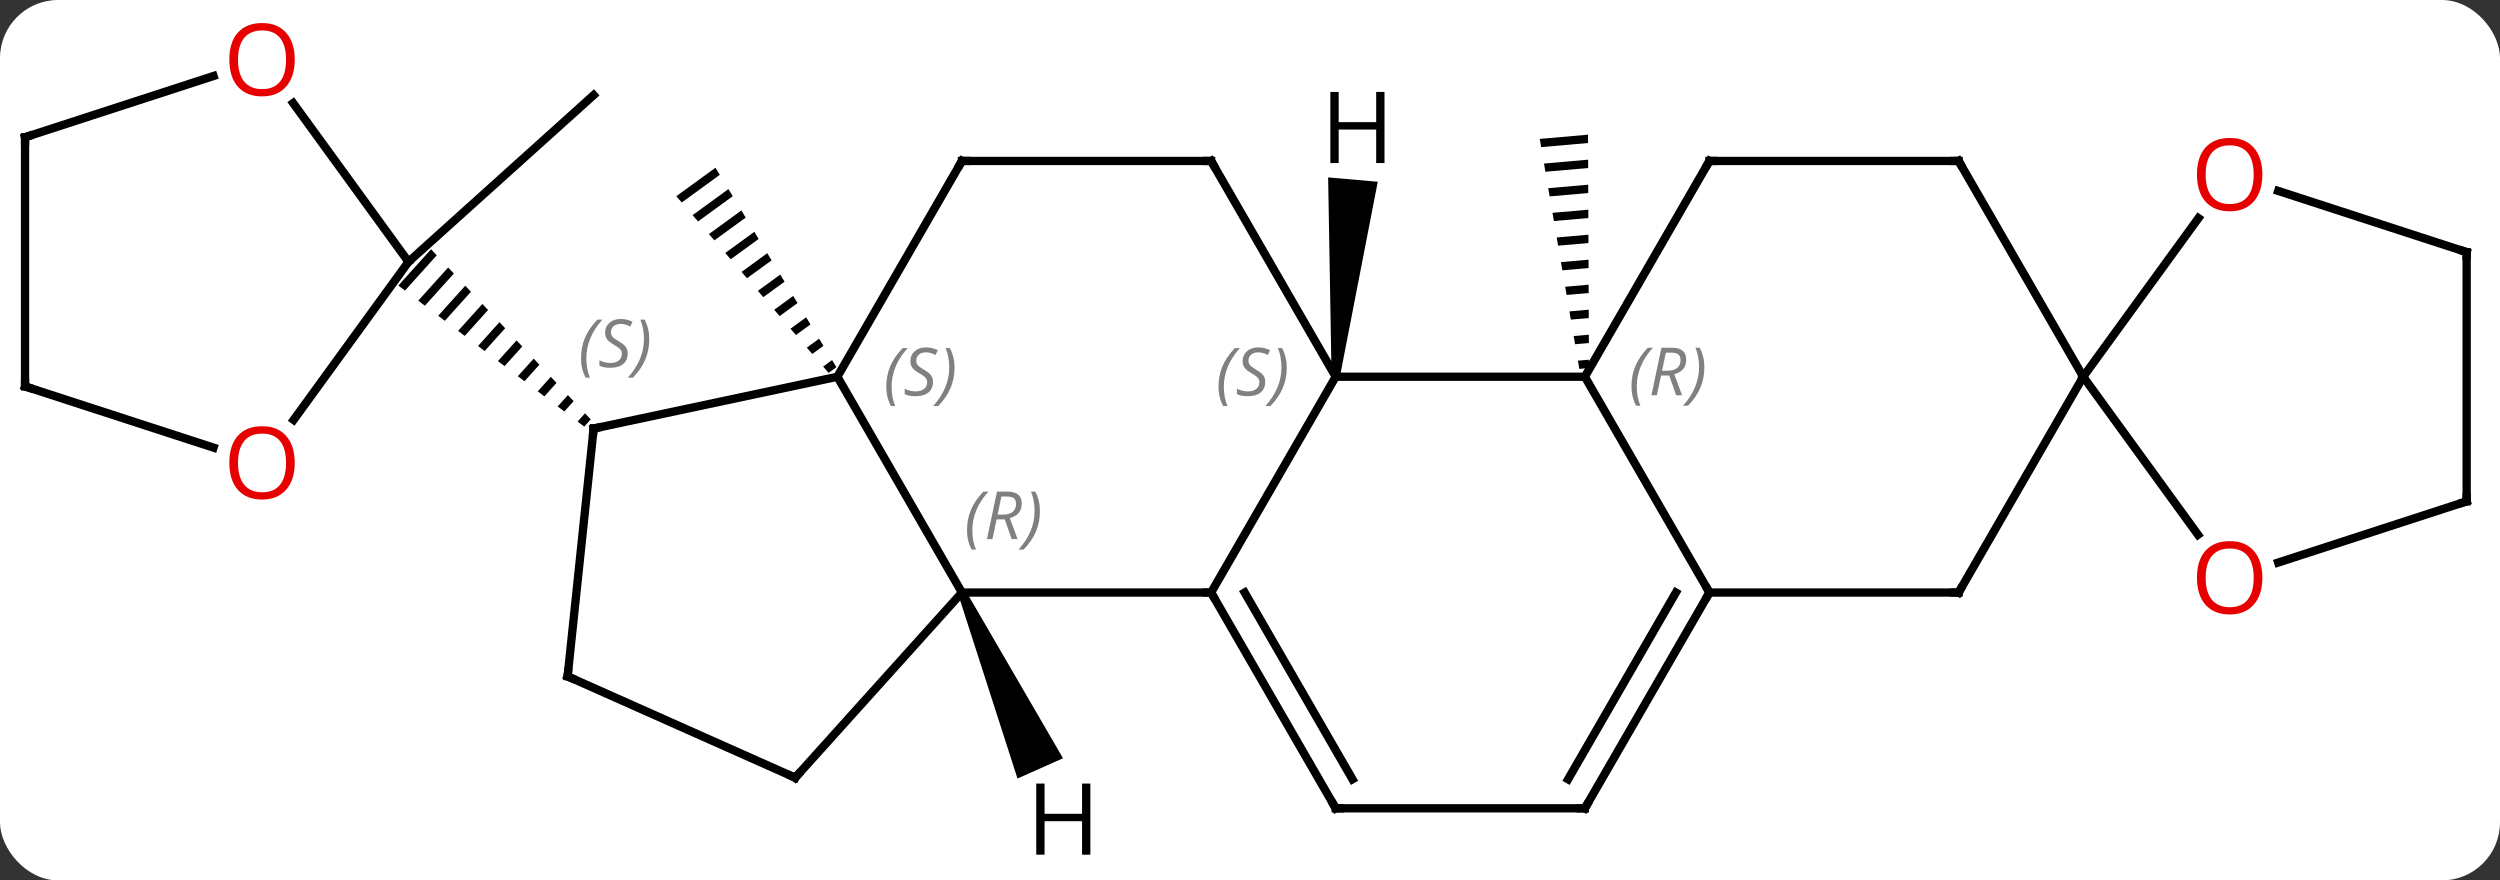 <svg width="301" viewBox="0 0 301 106" style="fill-opacity:1; color-rendering:auto; color-interpolation:auto; text-rendering:auto; stroke:black; stroke-linecap:square; stroke-miterlimit:10; shape-rendering:auto; stroke-opacity:1; fill:black; stroke-dasharray:none; font-weight:normal; stroke-width:1; font-family:'Open Sans'; font-style:normal; stroke-linejoin:miter; font-size:12; stroke-dashoffset:0; image-rendering:auto;" height="106" class="cas-substance-image" xmlns:xlink="http://www.w3.org/1999/xlink" xmlns="http://www.w3.org/2000/svg"><rect x="0" y="0" width="301" height="106" fill="#333333" stroke="none"/><svg class="cas-substance-single-component"><rect y="0" x="0" width="301" stroke="none" ry="7" rx="7" height="106" fill="white" class="cas-substance-group"/><svg y="0" x="0" width="301" viewBox="0 0 301 106" style="fill:black;" height="106" class="cas-substance-single-component-image"><svg><g><g transform="translate(150,53)" style="text-rendering:geometricPrecision; color-rendering:optimizeQuality; color-interpolation:linearRGB; stroke-linecap:butt; image-rendering:optimizeQuality;"><path style="stroke:none;" d="M-63.86 -32.806 L-68.575 -29.376 L-68.575 -29.376 L-67.92 -28.616 L-63.34 -31.949 L-63.86 -32.806 ZM-62.299 -30.233 L-66.611 -27.097 L-66.611 -27.097 L-65.956 -26.338 L-61.779 -29.376 L-62.299 -30.233 ZM-60.739 -27.661 L-64.646 -24.818 L-63.991 -24.059 L-60.219 -26.803 L-60.219 -26.803 L-60.739 -27.661 ZM-59.179 -25.088 L-62.682 -22.539 L-62.027 -21.78 L-62.027 -21.78 L-58.659 -24.23 L-59.179 -25.088 ZM-57.619 -22.515 L-60.717 -20.26 L-60.717 -20.26 L-60.063 -19.501 L-57.099 -21.657 L-57.619 -22.515 ZM-56.058 -19.942 L-58.753 -17.981 L-58.098 -17.222 L-55.538 -19.084 L-56.058 -19.942 ZM-54.498 -17.369 L-56.788 -15.702 L-56.134 -14.943 L-53.978 -16.511 L-54.498 -17.369 ZM-52.938 -14.796 L-54.824 -13.423 L-54.824 -13.423 L-54.169 -12.664 L-52.418 -13.938 L-52.938 -14.796 ZM-51.378 -12.223 L-52.86 -11.144 L-52.86 -11.144 L-52.205 -10.385 L-50.858 -11.365 L-51.378 -12.223 ZM-49.817 -9.65 L-50.895 -8.866 L-50.895 -8.866 L-50.24 -8.106 L-49.297 -8.792 L-49.817 -9.65 Z"/><line y2="-21.477" y1="-41.55" x2="-100.818" x1="-78.525" style="fill:none;"/><path style="stroke:none;" d="M41.198 -36.785 L35.387 -36.276 L35.387 -36.276 L35.557 -35.287 L35.557 -35.287 L41.202 -35.782 L41.202 -35.782 L41.198 -36.785 ZM41.21 -33.775 L35.897 -33.309 L35.897 -33.309 L36.067 -32.32 L36.067 -32.32 L41.214 -32.771 L41.214 -32.771 L41.21 -33.775 ZM41.222 -30.764 L36.407 -30.342 L36.407 -30.342 L36.578 -29.353 L36.578 -29.353 L41.226 -29.761 L41.226 -29.761 L41.222 -30.764 ZM41.234 -27.754 L36.918 -27.375 L36.918 -27.375 L37.088 -26.387 L37.088 -26.387 L41.239 -26.75 L41.239 -26.75 L41.234 -27.754 ZM41.247 -24.743 L37.428 -24.409 L37.428 -24.409 L37.598 -23.42 L37.598 -23.42 L41.251 -23.74 L41.251 -23.74 L41.247 -24.743 ZM41.259 -21.733 L37.938 -21.442 L37.938 -21.442 L38.108 -20.453 L38.108 -20.453 L41.263 -20.73 L41.263 -20.73 L41.259 -21.733 ZM41.271 -18.723 L38.449 -18.475 L38.449 -18.475 L38.619 -17.486 L38.619 -17.486 L41.275 -17.719 L41.275 -17.719 L41.271 -18.723 ZM41.283 -15.712 L38.959 -15.509 L39.129 -14.52 L39.129 -14.52 L41.288 -14.709 L41.288 -14.709 L41.283 -15.712 ZM41.296 -12.702 L39.469 -12.542 L39.469 -12.542 L39.639 -11.553 L39.639 -11.553 L41.3 -11.698 L41.3 -11.698 L41.296 -12.702 ZM41.308 -9.692 L39.98 -9.575 L39.98 -9.575 L40.15 -8.586 L40.15 -8.586 L41.312 -8.688 L41.312 -8.688 L41.308 -9.692 Z"/><line y2="18.342" y1="-7.641" x2="-34.182" x1="-49.182" style="fill:none;"/><line y2="-1.404" y1="-7.641" x2="-78.525" x1="-49.182" style="fill:none;"/><line y2="-33.621" y1="-7.641" x2="-34.182" x1="-49.182" style="fill:none;"/><line y2="18.342" y1="18.342" x2="-4.182" x1="-34.182" style="fill:none;"/><line y2="40.635" y1="18.342" x2="-54.255" x1="-34.182" style="fill:none;"/><line y2="28.434" y1="-1.404" x2="-81.66" x1="-78.525" style="fill:none;"/><path style="stroke:none;" d="M-98.103 -22.991 L-102.041 -18.619 L-102.041 -18.619 L-101.241 -18.013 L-97.416 -22.259 L-98.103 -22.991 ZM-96.043 -20.796 L-99.643 -16.8 L-98.843 -16.193 L-95.356 -20.064 L-96.043 -20.796 ZM-93.983 -18.601 L-97.245 -14.98 L-96.445 -14.374 L-93.296 -17.87 L-93.983 -18.601 ZM-91.923 -16.407 L-94.846 -13.161 L-94.047 -12.555 L-91.236 -15.675 L-91.923 -16.407 ZM-89.863 -14.212 L-92.448 -11.342 L-91.649 -10.735 L-89.176 -13.48 L-89.863 -14.212 ZM-87.803 -12.017 L-90.05 -9.522 L-89.251 -8.916 L-87.116 -11.286 L-87.803 -12.017 ZM-85.743 -9.822 L-87.652 -7.703 L-86.853 -7.096 L-86.853 -7.096 L-85.056 -9.091 L-85.743 -9.822 ZM-83.683 -7.628 L-85.254 -5.884 L-84.455 -5.277 L-82.996 -6.896 L-83.683 -7.628 ZM-81.623 -5.433 L-82.856 -4.064 L-82.056 -3.458 L-80.936 -4.701 L-81.623 -5.433 ZM-79.563 -3.238 L-80.458 -2.245 L-79.658 -1.639 L-78.876 -2.506 L-78.876 -2.506 L-79.563 -3.238 Z"/><line y2="-33.621" y1="-33.621" x2="-4.182" x1="-34.182" style="fill:none;"/><line y2="-7.641" y1="18.342" x2="10.818" x1="-4.182" style="fill:none;"/><line y2="44.322" y1="18.342" x2="10.818" x1="-4.182" style="fill:none;"/><line y2="40.822" y1="18.342" x2="12.839" x1="-0.141" style="fill:none;"/><line y2="28.434" y1="40.635" x2="-81.66" x1="-54.255" style="fill:none;"/><line y2="-7.641" y1="-33.621" x2="10.818" x1="-4.182" style="fill:none;"/><line y2="-7.641" y1="-7.641" x2="40.818" x1="10.818" style="fill:none;"/><line y2="44.322" y1="44.322" x2="40.818" x1="10.818" style="fill:none;"/><line y2="18.342" y1="-7.641" x2="55.818" x1="40.818" style="fill:none;"/><line y2="-33.621" y1="-7.641" x2="55.818" x1="40.818" style="fill:none;"/><line y2="18.342" y1="44.322" x2="55.818" x1="40.818" style="fill:none;"/><line y2="18.342" y1="40.822" x2="51.777" x1="38.797" style="fill:none;"/><line y2="18.342" y1="18.342" x2="85.818" x1="55.818" style="fill:none;"/><line y2="-33.621" y1="-33.621" x2="85.818" x1="55.818" style="fill:none;"/><line y2="-7.641" y1="18.342" x2="100.818" x1="85.818" style="fill:none;"/><line y2="-7.641" y1="-33.621" x2="100.818" x1="85.818" style="fill:none;"/><line y2="-26.739" y1="-7.641" x2="114.695" x1="100.818" style="fill:none;"/><line y2="11.382" y1="-7.641" x2="114.64" x1="100.818" style="fill:none;"/><line y2="-22.641" y1="-30.014" x2="146.985" x1="124.292" style="fill:none;"/><line y2="7.359" y1="14.732" x2="146.985" x1="124.292" style="fill:none;"/><line y2="7.359" y1="-22.641" x2="146.985" x1="146.985" style="fill:none;"/><line y2="-40.588" y1="-21.477" x2="-114.703" x1="-100.818" style="fill:none;"/><line y2="-2.444" y1="-21.477" x2="-114.647" x1="-100.818" style="fill:none;"/><line y2="-36.477" y1="-43.85" x2="-146.985" x1="-124.292" style="fill:none;"/><line y2="-6.477" y1="0.896" x2="-146.985" x1="-124.292" style="fill:none;"/><line y2="-6.477" y1="-36.477" x2="-146.985" x1="-146.985" style="fill:none;"/><path style="stroke:none;" d="M-34.639 18.545 L-33.725 18.139 L-22.013 38.293 L-27.494 40.734 Z"/><path style="stroke:none;" d="M11.316 -7.597 L10.32 -7.685 L9.907 -31.64 L15.884 -31.117 Z"/></g><g transform="translate(150,53)" style="font-size:8.4px; fill:gray; text-rendering:geometricPrecision; image-rendering:optimizeQuality; color-rendering:optimizeQuality; font-family:'Open Sans'; font-style:italic; stroke:gray; color-interpolation:linearRGB;"><path style="stroke:none;" d="M-43.291 -6.438 Q-43.291 -7.766 -42.822 -8.891 Q-42.353 -10.016 -41.322 -11.094 L-40.712 -11.094 Q-41.681 -10.031 -42.166 -8.86 Q-42.65 -7.688 -42.65 -6.453 Q-42.65 -5.125 -42.212 -4.109 L-42.728 -4.109 Q-43.291 -5.141 -43.291 -6.438 ZM-37.668 -7.031 Q-37.668 -6.203 -38.215 -5.75 Q-38.762 -5.297 -39.762 -5.297 Q-40.168 -5.297 -40.48 -5.352 Q-40.793 -5.406 -41.074 -5.547 L-41.074 -6.203 Q-40.449 -5.875 -39.746 -5.875 Q-39.121 -5.875 -38.746 -6.172 Q-38.371 -6.469 -38.371 -6.984 Q-38.371 -7.297 -38.574 -7.524 Q-38.777 -7.75 -39.34 -8.078 Q-39.934 -8.406 -40.16 -8.735 Q-40.387 -9.063 -40.387 -9.516 Q-40.387 -10.25 -39.871 -10.711 Q-39.355 -11.172 -38.512 -11.172 Q-38.137 -11.172 -37.801 -11.094 Q-37.465 -11.016 -37.09 -10.844 L-37.355 -10.25 Q-37.605 -10.406 -37.926 -10.492 Q-38.246 -10.578 -38.512 -10.578 Q-39.043 -10.578 -39.363 -10.305 Q-39.684 -10.031 -39.684 -9.563 Q-39.684 -9.36 -39.613 -9.211 Q-39.543 -9.063 -39.402 -8.93 Q-39.262 -8.797 -38.84 -8.547 Q-38.277 -8.203 -38.074 -8.008 Q-37.871 -7.813 -37.77 -7.578 Q-37.668 -7.344 -37.668 -7.031 ZM-35.074 -8.75 Q-35.074 -7.422 -35.55 -6.289 Q-36.027 -5.156 -37.042 -4.109 L-37.652 -4.109 Q-35.714 -6.266 -35.714 -8.75 Q-35.714 -10.078 -36.152 -11.094 L-35.636 -11.094 Q-35.074 -10.031 -35.074 -8.75 Z"/><path style="stroke:none;" d="M-33.571 10.846 Q-33.571 9.518 -33.102 8.393 Q-32.633 7.268 -31.602 6.19 L-30.992 6.19 Q-31.961 7.252 -32.446 8.424 Q-32.93 9.596 -32.93 10.83 Q-32.93 12.158 -32.492 13.174 L-33.008 13.174 Q-33.571 12.143 -33.571 10.846 ZM-30.01 9.533 L-30.51 11.908 L-31.167 11.908 L-29.963 6.19 L-28.713 6.19 Q-26.979 6.19 -26.979 7.627 Q-26.979 8.986 -28.417 9.377 L-27.479 11.908 L-28.198 11.908 L-29.026 9.533 L-30.01 9.533 ZM-29.432 6.783 Q-29.823 8.705 -29.885 8.955 L-29.229 8.955 Q-28.479 8.955 -28.073 8.627 Q-27.667 8.299 -27.667 7.674 Q-27.667 7.205 -27.924 6.994 Q-28.182 6.783 -28.776 6.783 L-29.432 6.783 ZM-24.793 8.533 Q-24.793 9.861 -25.27 10.994 Q-25.746 12.127 -26.762 13.174 L-27.371 13.174 Q-25.434 11.018 -25.434 8.533 Q-25.434 7.205 -25.871 6.19 L-25.356 6.19 Q-24.793 7.252 -24.793 8.533 Z"/></g><g transform="translate(150,53)" style="stroke-linecap:butt; font-size:8.4px; text-rendering:geometricPrecision; image-rendering:optimizeQuality; color-rendering:optimizeQuality; font-family:'Open Sans'; font-style:italic; color-interpolation:linearRGB; stroke-miterlimit:5;"><path style="fill:none;" d="M-78.036 -1.508 L-78.525 -1.404 L-78.577 -0.907"/><path style="fill:gray; stroke:none;" d="M-80.045 -9.86 Q-80.045 -11.188 -79.576 -12.313 Q-79.108 -13.438 -78.076 -14.516 L-77.467 -14.516 Q-78.436 -13.454 -78.92 -12.282 Q-79.405 -11.11 -79.405 -9.876 Q-79.405 -8.548 -78.967 -7.532 L-79.483 -7.532 Q-80.045 -8.563 -80.045 -9.86 ZM-74.423 -10.454 Q-74.423 -9.626 -74.97 -9.173 Q-75.516 -8.72 -76.516 -8.72 Q-76.923 -8.72 -77.235 -8.774 Q-77.548 -8.829 -77.829 -8.97 L-77.829 -9.626 Q-77.204 -9.298 -76.501 -9.298 Q-75.876 -9.298 -75.501 -9.595 Q-75.126 -9.891 -75.126 -10.407 Q-75.126 -10.72 -75.329 -10.946 Q-75.532 -11.173 -76.095 -11.501 Q-76.688 -11.829 -76.915 -12.157 Q-77.141 -12.485 -77.141 -12.938 Q-77.141 -13.673 -76.626 -14.134 Q-76.11 -14.595 -75.266 -14.595 Q-74.891 -14.595 -74.555 -14.516 Q-74.22 -14.438 -73.845 -14.266 L-74.11 -13.673 Q-74.36 -13.829 -74.68 -13.915 Q-75.001 -14.001 -75.266 -14.001 Q-75.798 -14.001 -76.118 -13.727 Q-76.438 -13.454 -76.438 -12.985 Q-76.438 -12.782 -76.368 -12.634 Q-76.298 -12.485 -76.157 -12.352 Q-76.016 -12.22 -75.595 -11.97 Q-75.032 -11.626 -74.829 -11.43 Q-74.626 -11.235 -74.524 -11.001 Q-74.423 -10.766 -74.423 -10.454 ZM-71.828 -12.173 Q-71.828 -10.845 -72.305 -9.712 Q-72.781 -8.579 -73.797 -7.532 L-74.406 -7.532 Q-72.469 -9.688 -72.469 -12.173 Q-72.469 -13.501 -72.906 -14.516 L-72.391 -14.516 Q-71.828 -13.454 -71.828 -12.173 Z"/><path style="fill:none;" d="M-34.432 -33.188 L-34.182 -33.621 L-33.682 -33.621"/><path style="fill:none;" d="M-3.932 18.775 L-4.182 18.342 L-4.682 18.342"/><path style="fill:none;" d="M-53.92 40.263 L-54.255 40.635 L-54.712 40.432"/><path style="fill:none;" d="M-81.608 27.937 L-81.66 28.434 L-81.203 28.637"/><path style="fill:none;" d="M-4.682 -33.621 L-4.182 -33.621 L-3.932 -33.188"/><path style="fill:gray; stroke:none;" d="M-3.291 -6.438 Q-3.291 -7.766 -2.822 -8.891 Q-2.353 -10.016 -1.322 -11.094 L-0.712 -11.094 Q-1.681 -10.031 -2.166 -8.86 Q-2.65 -7.688 -2.65 -6.453 Q-2.65 -5.125 -2.212 -4.109 L-2.728 -4.109 Q-3.291 -5.141 -3.291 -6.438 ZM2.332 -7.031 Q2.332 -6.203 1.785 -5.75 Q1.238 -5.297 0.238 -5.297 Q-0.168 -5.297 -0.48 -5.352 Q-0.793 -5.406 -1.074 -5.547 L-1.074 -6.203 Q-0.449 -5.875 0.254 -5.875 Q0.879 -5.875 1.254 -6.172 Q1.629 -6.469 1.629 -6.984 Q1.629 -7.297 1.426 -7.524 Q1.223 -7.75 0.66 -8.078 Q0.066 -8.406 -0.16 -8.735 Q-0.387 -9.063 -0.387 -9.516 Q-0.387 -10.25 0.129 -10.711 Q0.644 -11.172 1.488 -11.172 Q1.863 -11.172 2.199 -11.094 Q2.535 -11.016 2.91 -10.844 L2.644 -10.25 Q2.394 -10.406 2.074 -10.492 Q1.754 -10.578 1.488 -10.578 Q0.957 -10.578 0.637 -10.305 Q0.316 -10.031 0.316 -9.563 Q0.316 -9.36 0.387 -9.211 Q0.457 -9.063 0.598 -8.93 Q0.738 -8.797 1.16 -8.547 Q1.723 -8.203 1.926 -8.008 Q2.129 -7.813 2.231 -7.578 Q2.332 -7.344 2.332 -7.031 ZM4.926 -8.75 Q4.926 -7.422 4.45 -6.289 Q3.973 -5.156 2.958 -4.109 L2.348 -4.109 Q4.286 -6.266 4.286 -8.75 Q4.286 -10.078 3.848 -11.094 L4.364 -11.094 Q4.926 -10.031 4.926 -8.75 Z"/><path style="fill:none;" d="M10.568 43.889 L10.818 44.322 L11.318 44.322"/><path style="fill:gray; stroke:none;" d="M46.429 -6.477 Q46.429 -7.805 46.898 -8.93 Q47.367 -10.055 48.398 -11.133 L49.008 -11.133 Q48.039 -10.07 47.554 -8.899 Q47.07 -7.727 47.07 -6.492 Q47.07 -5.164 47.508 -4.149 L46.992 -4.149 Q46.429 -5.18 46.429 -6.477 ZM49.989 -7.789 L49.489 -5.414 L48.833 -5.414 L50.036 -11.133 L51.286 -11.133 Q53.021 -11.133 53.021 -9.695 Q53.021 -8.336 51.583 -7.945 L52.521 -5.414 L51.802 -5.414 L50.974 -7.789 L49.989 -7.789 ZM50.568 -10.539 Q50.177 -8.617 50.114 -8.367 L50.771 -8.367 Q51.521 -8.367 51.927 -8.695 Q52.333 -9.024 52.333 -9.649 Q52.333 -10.117 52.075 -10.328 Q51.818 -10.539 51.224 -10.539 L50.568 -10.539 ZM55.207 -8.789 Q55.207 -7.461 54.73 -6.328 Q54.254 -5.195 53.238 -4.149 L52.629 -4.149 Q54.566 -6.305 54.566 -8.789 Q54.566 -10.117 54.129 -11.133 L54.644 -11.133 Q55.207 -10.07 55.207 -8.789 Z"/><path style="fill:none;" d="M40.318 44.322 L40.818 44.322 L41.068 43.889"/><path style="fill:none;" d="M55.568 18.775 L55.818 18.342 L55.568 17.909"/><path style="fill:none;" d="M55.568 -33.188 L55.818 -33.621 L56.318 -33.621"/><path style="fill:none;" d="M85.318 18.342 L85.818 18.342 L86.068 17.909"/><path style="fill:none;" d="M85.318 -33.621 L85.818 -33.621 L86.068 -33.188"/></g><g transform="translate(150,53)" style="stroke-linecap:butt; fill:rgb(230,0,0); text-rendering:geometricPrecision; color-rendering:optimizeQuality; image-rendering:optimizeQuality; font-family:'Open Sans'; stroke:rgb(230,0,0); color-interpolation:linearRGB; stroke-miterlimit:5;"><path style="stroke:none;" d="M122.389 -31.981 Q122.389 -29.919 121.35 -28.739 Q120.311 -27.559 118.468 -27.559 Q116.577 -27.559 115.546 -28.724 Q114.514 -29.888 114.514 -31.997 Q114.514 -34.091 115.546 -35.239 Q116.577 -36.388 118.468 -36.388 Q120.327 -36.388 121.358 -35.216 Q122.389 -34.044 122.389 -31.981 ZM115.561 -31.981 Q115.561 -30.247 116.304 -29.341 Q117.046 -28.434 118.468 -28.434 Q119.889 -28.434 120.616 -29.333 Q121.343 -30.231 121.343 -31.981 Q121.343 -33.716 120.616 -34.606 Q119.889 -35.497 118.468 -35.497 Q117.046 -35.497 116.304 -34.599 Q115.561 -33.7 115.561 -31.981 Z"/><path style="stroke:none;" d="M122.389 16.559 Q122.389 18.621 121.35 19.801 Q120.311 20.981 118.468 20.981 Q116.577 20.981 115.546 19.817 Q114.514 18.652 114.514 16.543 Q114.514 14.449 115.546 13.301 Q116.577 12.152 118.468 12.152 Q120.327 12.152 121.358 13.324 Q122.389 14.496 122.389 16.559 ZM115.561 16.559 Q115.561 18.293 116.304 19.199 Q117.046 20.106 118.468 20.106 Q119.889 20.106 120.616 19.207 Q121.343 18.309 121.343 16.559 Q121.343 14.824 120.616 13.934 Q119.889 13.043 118.468 13.043 Q117.046 13.043 116.304 13.941 Q115.561 14.84 115.561 16.559 Z"/><path style="fill:none; stroke:black;" d="M146.51 -22.796 L146.985 -22.641 L146.985 -22.141"/><path style="fill:none; stroke:black;" d="M146.51 7.513 L146.985 7.359 L146.985 6.859"/><path style="stroke:none;" d="M-114.514 -45.817 Q-114.514 -43.755 -115.554 -42.575 Q-116.593 -41.395 -118.436 -41.395 Q-120.327 -41.395 -121.358 -42.559 Q-122.389 -43.724 -122.389 -45.833 Q-122.389 -47.927 -121.358 -49.075 Q-120.327 -50.224 -118.436 -50.224 Q-116.577 -50.224 -115.546 -49.052 Q-114.514 -47.88 -114.514 -45.817 ZM-121.343 -45.817 Q-121.343 -44.083 -120.6 -43.177 Q-119.858 -42.27 -118.436 -42.27 Q-117.014 -42.27 -116.288 -43.169 Q-115.561 -44.067 -115.561 -45.817 Q-115.561 -47.552 -116.288 -48.442 Q-117.014 -49.333 -118.436 -49.333 Q-119.858 -49.333 -120.6 -48.434 Q-121.343 -47.536 -121.343 -45.817 Z"/><path style="stroke:none;" d="M-114.514 2.723 Q-114.514 4.785 -115.554 5.965 Q-116.593 7.145 -118.436 7.145 Q-120.327 7.145 -121.358 5.981 Q-122.389 4.816 -122.389 2.707 Q-122.389 0.613 -121.358 -0.535 Q-120.327 -1.684 -118.436 -1.684 Q-116.577 -1.684 -115.546 -0.512 Q-114.514 0.66 -114.514 2.723 ZM-121.343 2.723 Q-121.343 4.457 -120.6 5.363 Q-119.858 6.27 -118.436 6.27 Q-117.014 6.27 -116.288 5.371 Q-115.561 4.473 -115.561 2.723 Q-115.561 0.988 -116.288 0.098 Q-117.014 -0.793 -118.436 -0.793 Q-119.858 -0.793 -120.6 0.105 Q-121.343 1.004 -121.343 2.723 Z"/><path style="fill:none; stroke:black;" d="M-146.51 -36.632 L-146.985 -36.477 L-146.985 -35.977"/><path style="fill:none; stroke:black;" d="M-146.51 -6.322 L-146.985 -6.477 L-146.985 -6.977"/><path style="fill:black; stroke:none;" d="M-18.72 49.903 L-19.72 49.903 L-19.72 45.872 L-24.236 45.872 L-24.236 49.903 L-25.236 49.903 L-25.236 41.341 L-24.236 41.341 L-24.236 44.981 L-19.72 44.981 L-19.72 41.341 L-18.72 41.341 L-18.72 49.903 Z"/><path style="fill:black; stroke:none;" d="M16.692 -33.371 L15.692 -33.371 L15.692 -37.402 L11.176 -37.402 L11.176 -33.371 L10.176 -33.371 L10.176 -41.933 L11.176 -41.933 L11.176 -38.293 L15.692 -38.293 L15.692 -41.933 L16.692 -41.933 L16.692 -33.371 Z"/></g></g></svg></svg></svg></svg>
